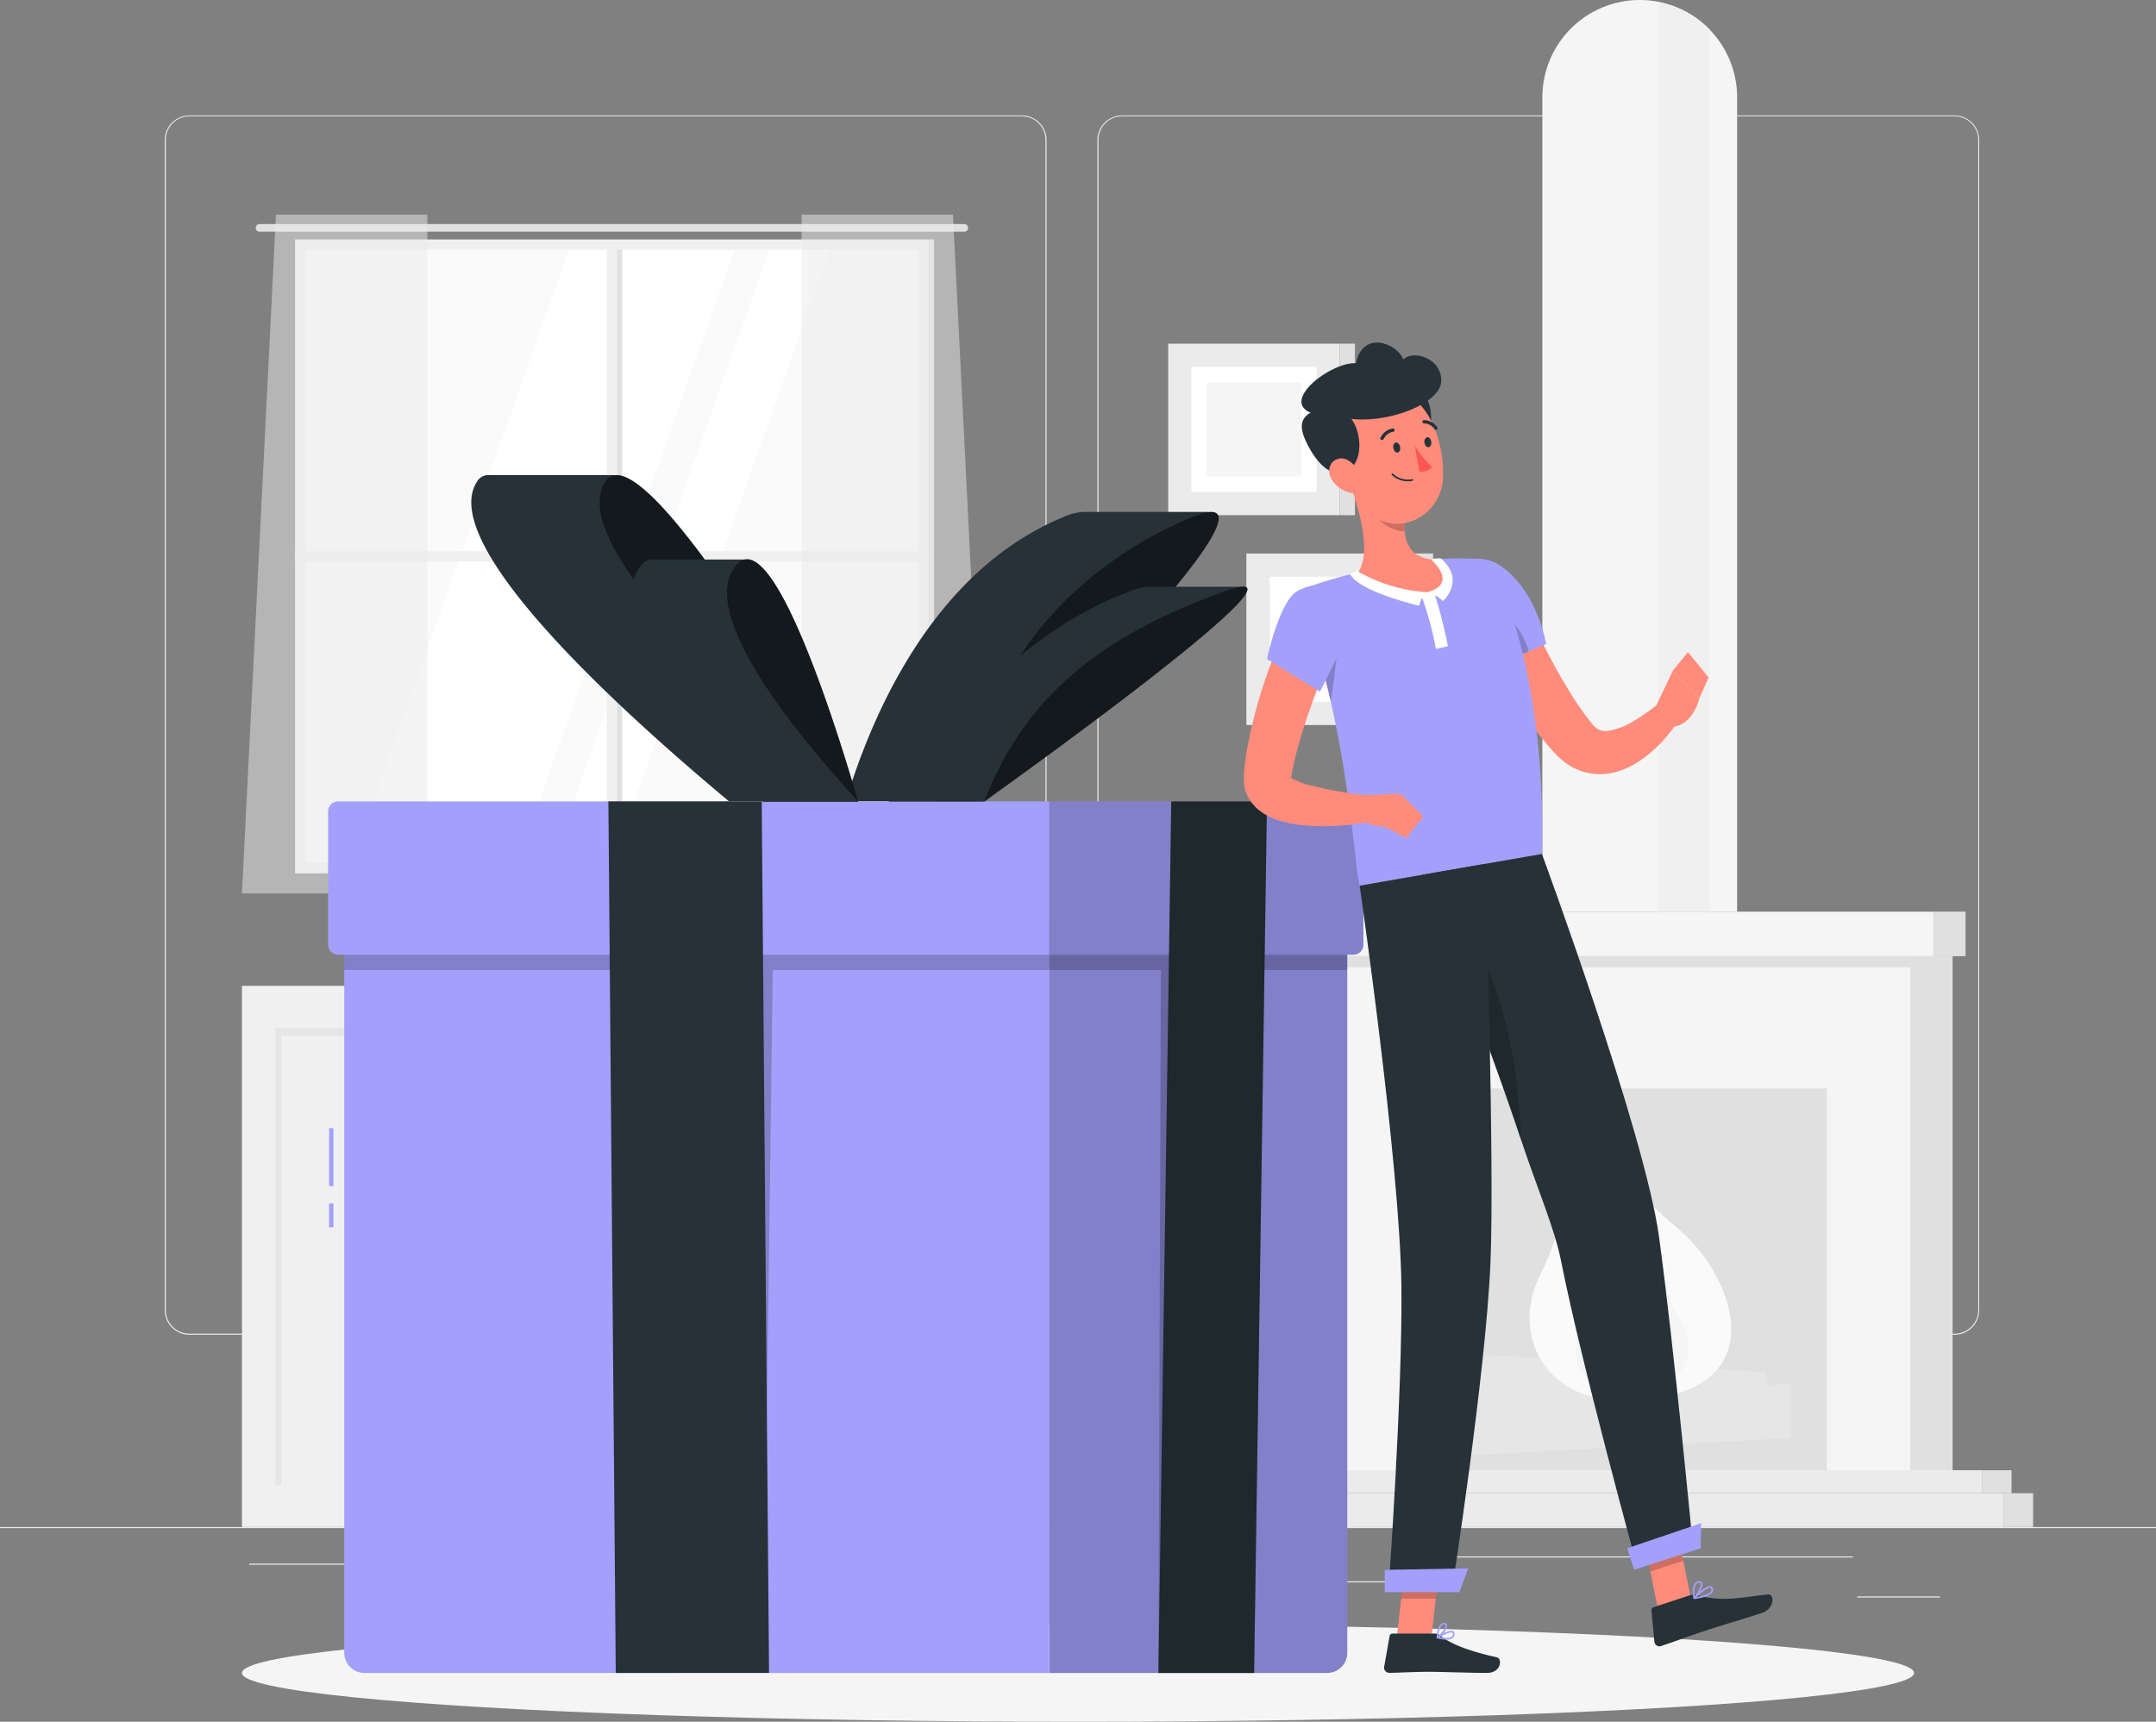 <svg xmlns="http://www.w3.org/2000/svg" width="500" height="399.34" viewBox="0 0 500 399.34">
  <rect x="0" y="0" width="500" height="399.34" fill="#808080" stroke="none"/>
  <g id="Gift-rafiki" transform="translate(0 -28.22)">
    <g id="freepik--background-complete--inject-1">
      <rect id="Rectangle_1" data-name="Rectangle 1" width="500" height="0.25" transform="translate(0 382.4)" fill="#ebebeb"/>
      <rect id="Rectangle_2" data-name="Rectangle 2" width="97.6" height="0.25" transform="translate(332.11 389.21)" fill="#ebebeb"/>
      <rect id="Rectangle_3" data-name="Rectangle 3" width="46.67" height="0.25" transform="translate(289 394.99)" fill="#ebebeb"/>
      <rect id="Rectangle_4" data-name="Rectangle 4" width="19.19" height="0.25" transform="translate(430.71 398.49)" fill="#ebebeb"/>
      <rect id="Rectangle_5" data-name="Rectangle 5" width="92.53" height="0.25" transform="translate(126.47 395.11)" fill="#ebebeb"/>
      <rect id="Rectangle_6" data-name="Rectangle 6" width="19.9" height="0.25" transform="translate(97.67 395.11)" fill="#ebebeb"/>
      <rect id="Rectangle_7" data-name="Rectangle 7" width="32.86" height="0.25" transform="translate(57.79 390.89)" fill="#ebebeb"/>
      <path id="Path_1" data-name="Path 1" d="M237,337.8H43.91a5.71,5.71,0,0,1-5.7-5.71V60.66A5.71,5.71,0,0,1,43.91,55H237a5.71,5.71,0,0,1,5.71,5.71V332.09A5.71,5.71,0,0,1,237,337.8ZM43.91,55.2a5.46,5.46,0,0,0-5.45,5.46V332.09a5.46,5.46,0,0,0,5.45,5.46H237a5.47,5.47,0,0,0,5.46-5.46V60.66A5.47,5.47,0,0,0,237,55.2Z" fill="#ebebeb"/>
      <path id="Path_2" data-name="Path 2" d="M453.31,337.8H260.21a5.72,5.72,0,0,1-5.71-5.71V60.66A5.72,5.72,0,0,1,260.21,55h193.1A5.71,5.71,0,0,1,459,60.66V332.09A5.71,5.71,0,0,1,453.31,337.8ZM260.21,55.2a5.47,5.47,0,0,0-5.46,5.46V332.09a5.47,5.47,0,0,0,5.46,5.46h193.1a5.47,5.47,0,0,0,5.46-5.46V60.66a5.47,5.47,0,0,0-5.46-5.46Z" fill="#ebebeb"/>
      <rect id="Rectangle_8" data-name="Rectangle 8" width="177.33" height="7.84" transform="translate(287.42 374.56)" fill="#ebebeb"/>
      <rect id="Rectangle_9" data-name="Rectangle 9" width="6.75" height="7.84" transform="translate(471.5 382.39) rotate(180)" fill="#e0e0e0"/>
      <rect id="Rectangle_10" data-name="Rectangle 10" width="6.75" height="5.33" transform="translate(466.5 374.56) rotate(180)" fill="#e0e0e0"/>
      <rect id="Rectangle_11" data-name="Rectangle 11" width="167.33" height="5.33" transform="translate(292.42 369.22)" fill="#ebebeb"/>
      <rect id="Rectangle_12" data-name="Rectangle 12" width="133.83" height="119.22" transform="translate(309.17 250)" fill="#f5f5f5"/>
      <rect id="Rectangle_13" data-name="Rectangle 13" width="9.83" height="119.22" transform="translate(452.83 369.22) rotate(180)" fill="#e0e0e0"/>
      <rect id="Rectangle_14" data-name="Rectangle 14" width="144.94" height="10.33" transform="translate(303.61 239.67)" fill="#f5f5f5"/>
      <rect id="Rectangle_15" data-name="Rectangle 15" width="7.28" height="10.33" transform="translate(455.83 250) rotate(180)" fill="#e0e0e0"/>
      <path id="Path_3" data-name="Path 3" d="M402.86,50.81V239.67H357.69V50.81a22.59,22.59,0,0,1,22.59-22.59,21.42,21.42,0,0,1,4.19.4,22.58,22.58,0,0,1,18.39,22.19Z" fill="#f5f5f5"/>
      <path id="Path_4" data-name="Path 4" d="M396.53,35.13V239.67H384.47v-211A22.43,22.43,0,0,1,396.53,35.13Z" fill="#f0f0f0"/>
      <rect id="Rectangle_16" data-name="Rectangle 16" width="133.83" height="2.56" transform="translate(309.17 250)" fill="#e0e0e0"/>
      <rect id="Rectangle_17" data-name="Rectangle 17" width="95.17" height="88.56" transform="translate(328.5 280.67)" fill="#e0e0e0"/>
      <path id="Path_5" data-name="Path 5" d="M336.72,353.31l78.72-4.2v12.64l-78.72,4.2Z" fill="#e6e6e6"/>
      <path id="Path_6" data-name="Path 6" d="M409.67,346.53l-67.17-4.2v12.65l67.17,4.19Z" fill="#e6e6e6"/>
      <path id="Path_7" data-name="Path 7" d="M376.12,353c-18.35,0-25.6-15.76-19-28.95s3.9-16.76,3.9-16.76,8.2,7.1,8.2,12.38c6.45-6.07-9.56-19.11-2.93-32.17,4.93,8.71,8.21,13.07,23.08,25.86C403.36,325.37,412,353,376.12,353Z" fill="#fafafa"/>
      <path id="Path_8" data-name="Path 8" d="M379.77,351c10,0,14.66-9.28,9.93-16.47s-2.4-9.48-2.4-9.48-5,4.22-4.56,7.1c-4-3.31,1.63-11.41-3.09-18.53-1.95,4.74-1.46,8.08-8.43,15.09C363.89,336.05,360.21,351,379.77,351Z" fill="#f0f0f0" opacity="0.5"/>
      <path id="Path_9" data-name="Path 9" d="M377.85,348.19c-4.46,0-6.54-4.14-4.43-7.34s1.07-4.23,1.07-4.23,2.24,1.88,2,3.16c1.79-1.47-.73-5.09,1.37-8.26.87,2.12.66,3.6,3.76,6.73C384.93,341.54,386.57,348.19,377.85,348.19Z" fill="#e6e6e6" opacity="0.5"/>
      <rect id="Rectangle_18" data-name="Rectangle 18" width="81.05" height="125.51" transform="translate(56.11 256.88)" fill="#f0f0f0"/>
      <rect id="Rectangle_19" data-name="Rectangle 19" width="105.96" height="1.41" transform="translate(65.24 266.66) rotate(90)" fill="#e6e6e6"/>
      <rect id="Rectangle_20" data-name="Rectangle 20" width="64.33" height="1.78" transform="translate(63.83 266.66)" fill="#e6e6e6"/>
      <rect id="Rectangle_21" data-name="Rectangle 21" width="81.05" height="125.51" transform="translate(138.57 256.88)" fill="#f0f0f0"/>
      <rect id="Rectangle_22" data-name="Rectangle 22" width="8.08" height="125.51" transform="translate(227.71 382.4) rotate(180)" fill="#e0e0e0"/>
      <rect id="Rectangle_23" data-name="Rectangle 23" width="105.96" height="1.41" transform="translate(147.7 266.66) rotate(90)" fill="#e6e6e6"/>
      <rect id="Rectangle_24" data-name="Rectangle 24" width="124.09" height="1.41" transform="translate(138.57 258.31) rotate(90)" fill="#e6e6e6"/>
      <rect id="Rectangle_25" data-name="Rectangle 25" width="64.33" height="1.78" transform="translate(146.29 266.66)" fill="#e6e6e6"/>
      <rect id="Rectangle_26" data-name="Rectangle 26" width="3.03" height="27.73" transform="translate(131.45 284.65)" fill="#e0e0e0"/>
      <rect id="Rectangle_27" data-name="Rectangle 27" width="3.03" height="27.73" transform="translate(141.25 284.65)" fill="#e0e0e0"/>
      <rect id="Rectangle_28" data-name="Rectangle 28" width="144.26" height="144.26" transform="translate(69.78 85.14)" fill="#fafafa"/>
      <path id="Path_10" data-name="Path 10" d="M81.21,229.4,132.33,85.14h38.36L119.57,229.4Z" fill="#fff"/>
      <path id="Path_11" data-name="Path 11" d="M127.67,229.4,178.78,85.14h13.99L141.66,229.4Z" fill="#fff"/>
      <path id="Path_12" data-name="Path 12" d="M223.62,80.18H60.2a.9.9,0,0,0-.9.89h0a.9.9,0,0,0,.9.89H223.62a.89.89,0,0,0,.89-.89h0a.89.89,0,0,0-.89-.89Z" fill="#e0e0e0"/>
      <rect id="Rectangle_29" data-name="Rectangle 29" width="2.38" height="144.88" transform="translate(143.1 229.71) rotate(180)" fill="#f0f0f0"/>
      <rect id="Rectangle_30" data-name="Rectangle 30" width="1.19" height="144.88" transform="translate(144.29 229.71) rotate(180)" fill="#e0e0e0"/>
      <rect id="Rectangle_31" data-name="Rectangle 31" width="2.38" height="147.04" transform="translate(68.39 158.46) rotate(-90)" fill="#f0f0f0"/>
      <path id="Path_13" data-name="Path 13" d="M215.43,228.41h0V83.75h-147V228.41h0v2.38h147Zm-144.66,0V86.13H213.05V228.41Z" fill="#f0f0f0"/>
      <rect id="Rectangle_32" data-name="Rectangle 32" width="1.19" height="147.04" transform="translate(216.62 230.79) rotate(180)" fill="#e0e0e0"/>
      <path id="Path_14" data-name="Path 14" d="M185.89,77.99V235.45H228.9L221.01,77.99Z" fill="#ebebeb" opacity="0.5"/>
      <path id="Path_15" data-name="Path 15" d="M99.12,77.99V235.45H56.11L64,77.99Z" fill="#ebebeb" opacity="0.5"/>
      <rect id="Rectangle_33" data-name="Rectangle 33" width="39.78" height="39.78" transform="translate(270.92 107.93)" fill="#ebebeb"/>
      <rect id="Rectangle_34" data-name="Rectangle 34" width="3.53" height="39.78" transform="translate(314.23 147.71) rotate(180)" fill="#e0e0e0"/>
      <rect id="Rectangle_35" data-name="Rectangle 35" width="29" height="29" transform="translate(276.31 113.32)" fill="#fff"/>
      <rect id="Rectangle_36" data-name="Rectangle 36" width="21.88" height="21.88" transform="translate(279.87 116.88)" fill="#f5f5f5"/>
      <rect id="Rectangle_37" data-name="Rectangle 37" width="39.78" height="39.78" transform="translate(289.05 156.6)" fill="#ebebeb"/>
      <rect id="Rectangle_38" data-name="Rectangle 38" width="3.53" height="39.78" transform="translate(332.35 196.37) rotate(180)" fill="#e0e0e0"/>
      <rect id="Rectangle_39" data-name="Rectangle 39" width="29" height="29" transform="translate(294.44 161.99)" fill="#fff"/>
      <rect id="Rectangle_40" data-name="Rectangle 40" width="21.88" height="21.88" rx="7.3" transform="translate(298 165.55)" fill="#f5f5f5"/>
    </g>
    <g id="freepik--Shadow--inject-1">
      <ellipse id="freepik--path--inject-1" cx="193.89" cy="11.32" rx="193.89" ry="11.32" transform="translate(56.11 404.92)" fill="#f5f5f5"/>
    </g>
    <g id="freepik--Gift--inject-1">
      <rect id="Rectangle_41" data-name="Rectangle 41" width="1" height="13.44" transform="translate(76.33 289.89)" fill="#a3a0fb"/>
      <rect id="Rectangle_42" data-name="Rectangle 42" width="1" height="5.56" transform="translate(76.33 307.33)" fill="#a3a0fb"/>
      <path id="Path_16" data-name="Path 16" d="M79.83,240.77H243.36V416.24H84.51a4.67,4.67,0,0,1-4.67-4.67V240.77Z" fill="#a3a0fb"/>
      <path id="Path_17" data-name="Path 17" d="M243.36,240.77H79.83v12.44h94.09l3.12,163.03,2.18-163.03h64.14Z" opacity="0.2"/>
      <path id="Path_18" data-name="Path 18" d="M78.42,214.1H243.36v35.56H78.42a2.33,2.33,0,0,1-2.33-2.33V216.44a2.33,2.33,0,0,1,2.33-2.34Z" fill="#a3a0fb"/>
      <path id="Path_19" data-name="Path 19" d="M142.8,416.24,141.09,214.1h35.56l1.7,202.14Z" fill="#263238"/>
      <path id="Path_20" data-name="Path 20" d="M248,240.77h64.41V416.24H243.36V245.44a4.67,4.67,0,0,1,4.64-4.67Z" transform="translate(555.81 657.01) rotate(180)" fill="#a3a0fb"/>
      <path id="Path_21" data-name="Path 21" d="M248,240.77h64.41V416.24H243.36V245.44a4.67,4.67,0,0,1,4.64-4.67Z" transform="translate(555.81 657.01) rotate(180)" opacity="0.2"/>
      <path id="Path_22" data-name="Path 22" d="M243.36,240.77h69.08v12.44H273.89l-5.24,163.03.57-163.03H243.36Z" opacity="0.2"/>
      <path id="Path_23" data-name="Path 23" d="M245.7,214.1h70.5v35.56H245.7a2.33,2.33,0,0,1-2.33-2.33V216.44a2.33,2.33,0,0,1,2.33-2.34Z" transform="translate(559.56 463.76) rotate(180)" fill="#a3a0fb"/>
      <path id="Path_24" data-name="Path 24" d="M245.7,214.1h70.5v35.56H245.7a2.33,2.33,0,0,1-2.33-2.33V216.44a2.33,2.33,0,0,1,2.33-2.34Z" transform="translate(559.56 463.76) rotate(180)" opacity="0.2"/>
      <path id="Path_25" data-name="Path 25" d="M268.65,416.24l2.98-202.14h22.19l-2.98,202.14Z" fill="#263238"/>
      <path id="Path_26" data-name="Path 26" d="M268.65,416.24l2.98-202.14h22.19l-2.98,202.14Z" opacity="0.2"/>
      <path id="Path_27" data-name="Path 27" d="M280.23,147v-.05H251.14a13.64,13.64,0,0,0-4.82,1.32c-29.5,12.36-43.84,44.75-50.18,65.79H225.9S296.33,145,280.23,147Z" fill="#263238"/>
      <path id="Path_28" data-name="Path 28" d="M225.9,214.1c0-27.33,20.68-53.43,50.18-65.79S225.9,214.1,225.9,214.1Z" opacity="0.5"/>
      <path id="Path_29" data-name="Path 29" d="M287.83,164.31H266.24a13,13,0,0,0-4,1c-25.44,9.18-45.37,33.23-56.12,48.85h22.1S300.36,162.81,287.83,164.31Z" fill="#263238"/>
      <path id="Path_30" data-name="Path 30" d="M228.26,214.1c10.41-27,30.68-39.67,56.12-48.85S228.26,214.1,228.26,214.1Z" opacity="0.5"/>
      <path id="Path_31" data-name="Path 31" d="M142.45,138.47v-.06H113.29a3,3,0,0,0-2.65,1.49c-9.1,13.93,30,50.46,58.43,74.19h29.76S155.23,136.2,142.45,138.47Z" fill="#263238"/>
      <path id="Path_32" data-name="Path 32" d="M198.83,214.1c-28.39-23.73-67.53-60.26-58.43-74.19S198.83,214.1,198.83,214.1Z" opacity="0.5"/>
      <path id="Path_33" data-name="Path 33" d="M172.85,158H151.21a3.07,3.07,0,0,0-2.28,1.1c-9.64,10.35,11.84,37.48,28,55.09H199S182.8,156.26,172.85,158Z" fill="#263238"/>
      <path id="Path_34" data-name="Path 34" d="M199,214.1c-16.16-17.62-37.65-44.74-28-55.09S199,214.1,199,214.1Z" opacity="0.5"/>
    </g>
    <g id="freepik--Character--inject-1">
      <path id="Path_35" data-name="Path 35" d="M384.52,401.59l7.64-2.47-3.68-18.34-7.64,2.46Z" fill="#ff8b7b"/>
      <path id="Path_36" data-name="Path 36" d="M323.93,408.04h8.02l2.14-18.59h-8.03Z" fill="#ff8b7b"/>
      <path id="Path_37" data-name="Path 37" d="M332.72,407.11h-9.79a.67.67,0,0,0-.66.55L321,414.8a1.23,1.23,0,0,0,1.23,1.42c3.15-.05,5.44-.24,9.41-.24,2.44,0,9.8.26,13.17.26s3.67-3.33,2.28-3.64c-6.24-1.35-11-3.21-13-5a2,2,0,0,0-1.37-.49Z" fill="#263238"/>
      <path id="Path_38" data-name="Path 38" d="M391.82,398.26,383.47,401a.7.7,0,0,0-.48.73l.68,7.28a1.17,1.17,0,0,0,1.54,1c3-1,7.29-2.6,11.07-3.82,4.42-1.43,7.05-2.15,12.23-3.83,3.14-1,3-4.46,1.58-4.32-6.4.62-10,1.79-16.24.27a3.6,3.6,0,0,0-2.03-.05Z" fill="#263238"/>
      <path id="Path_39" data-name="Path 39" d="M351.58,164.48c1,2.25,2.12,4.68,3.24,7s2.26,4.67,3.46,6.95,2.38,4.57,3.66,6.76,2.58,4.35,3.95,6.42c.7,1,1.38,2,2.12,2.94l1.09,1.39a6.056,6.056,0,0,0,.67.77,3.449,3.449,0,0,0,1.25.84,4.51,4.51,0,0,0,2,.18,16.33,16.33,0,0,0,5.77-2.22c1-.58,2-1.25,3-1.95s2-1.51,2.92-2.2l4.64,3.83a33.169,33.169,0,0,1-2.62,3.59,32.133,32.133,0,0,1-3.07,3.23,25.672,25.672,0,0,1-3.7,2.88,18.769,18.769,0,0,1-4.68,2.22,13.73,13.73,0,0,1-6,.55,13.43,13.43,0,0,1-6-2.36,17,17,0,0,1-2.28-1.95l-1.51-1.66c-1-1.1-1.89-2.24-2.82-3.37a114.388,114.388,0,0,1-9.1-14.17c-1.33-2.43-2.6-4.87-3.78-7.36s-2.33-4.93-3.41-7.6Z" fill="#ff8b7b"/>
      <path id="Path_40" data-name="Path 40" d="M336.89,165.2c-1.43,7.53,7.93,18.3,7.93,18.3l13.75-5.92s-1.43-8.63-6.92-14.86C344.92,155.09,338.46,157,336.89,165.2Z" fill="#a3a0fb"/>
      <path id="Path_41" data-name="Path 41" d="M344.32,167.86c-3.75-1.34-6.52-.9-7.52,0,.68,7.16,8,15.6,8,15.6l9.74-4.19A17.523,17.523,0,0,0,344.32,167.86Z" opacity="0.2"/>
      <path id="Path_42" data-name="Path 42" d="M383.55,193.05l4.39-9.25,6.16,6.44s-1.75,7.38-7.52,6.44Z" fill="#ff8b7b"/>
      <path id="Path_43" data-name="Path 43" d="M391.46,179.45l4.77,5.91-2.13,4.88-6.16-6.44Z" fill="#ff8b7b"/>
      <path id="Path_44" data-name="Path 44" d="M388.48,380.78l1.9,9.46-7.65,2.46-1.89-9.45Z" opacity="0.2"/>
      <path id="Path_45" data-name="Path 45" d="M326.06,389.46h8.03l-1.1,9.58h-8.04Z" opacity="0.2"/>
      <path id="Path_46" data-name="Path 46" d="M300.87,165.31c11.57,29.51,13,61.89,14.4,68.33l42.31-7.34c1-39.88-9-61.92-11.68-67.09a2.4,2.4,0,0,0-2-1.29c-1.18-.08-3-.17-5.24-.18-1.18,0-2.45,0-3.77.07-.73,0-1.47.08-2.21.13a159.412,159.412,0,0,0-18,3.13c-1.12.25-2.26.53-3.36.82s-2,.57-3,.86C304.14,164,300.87,165.31,300.87,165.31Z" fill="#a3a0fb"/>
      <path id="Path_47" data-name="Path 47" d="M305,177.18c1.4,4.62,2.6,9.22,3.61,13.68,1.33-8.07,1.92-16.36,1.92-16.36Z" opacity="0.2"/>
      <path id="Path_48" data-name="Path 48" d="M313.09,140.63c2.13,5.59,5.11,16,1.73,20.56,3.68,2.58,8.42,5.48,15.33,4.53s4.9-5.47,2.65-7.65c-6.72-.42-7.38-5.24-7-9.93Z" fill="#ff8b7b"/>
      <path id="Path_49" data-name="Path 49" d="M334.65,167.63s5.35-4.84-.51-9.89a6.769,6.769,0,0,0-2.27.24s6.57,5.62-.91,7.6a36.7,36.7,0,0,1-16.18-4.91,5.539,5.539,0,0,0-1.69.68c2.06,4.13,16.06,7.37,16.06,7.37a6.87,6.87,0,0,1,.67-1.87A76.556,76.556,0,0,1,333,178.71a19.429,19.429,0,0,0,2.79-.63,107.289,107.289,0,0,0-3-11.78,7.1,7.1,0,0,1,1.86,1.33Z" fill="#fff"/>
      <path id="Path_50" data-name="Path 50" d="M318.25,143.7l7.5,4.44a20.083,20.083,0,0,0,0,3.29c-2.52.07-6.38-2.05-7.09-4.59A9,9,0,0,1,318.25,143.7Z" opacity="0.2"/>
      <path id="Path_51" data-name="Path 51" d="M328.07,132.75c5.88-2.24,5.27-17.28-3.78-15.06-6.12,1.5-5.49,3.35-4.37,7.28S324.35,134.17,328.07,132.75Z" fill="#263238"/>
      <path id="Path_52" data-name="Path 52" d="M310.89,132.05c1.84,7.75,2.52,12.38,7.18,15.71,7,5,16-.25,16.56-8.39.46-7.33-2.63-18.78-10.84-20.56a10.86,10.86,0,0,0-12.9,13.24Z" fill="#ff8b7b"/>
      <path id="Path_53" data-name="Path 53" d="M312,137.67c5.88-2.24,3.62-17-5.43-14.75-6.12,1.5-5.06,5-3.34,8.44C305.08,135,308.31,139.09,312,137.67Z" fill="#263238"/>
      <path id="Path_54" data-name="Path 54" d="M325.44,111.59c-1.53-3.91-9.5-6.73-10.95.87-6.7-.45-22.66,12.52-3.71,12.47,9.37,2.36,23.25-2.8,23.46-8.23S327.74,109.31,325.44,111.59Z" fill="#263238"/>
      <path id="Path_55" data-name="Path 55" d="M308.9,139.54a7,7,0,0,0,4.38,3c2.34.46,3.24-1.75,2.36-3.93-.79-2-3-4.55-5.2-4S307.64,137.64,308.9,139.54Z" fill="#ff8b7b"/>
      <path id="Path_56" data-name="Path 56" d="M392.67,387.55l-12.94,4.17S366.86,345.09,362,320.56c-1.49-7.47-5.61-17-9.26-28-4.61-13.83-10.15-28.72-14.62-40.37-4.72-12.27-8.2-21.08-8.2-21.08l27.67-4.81s23.85,64.61,27.17,88.88C388.21,340.42,392.67,387.55,392.67,387.55Z" fill="#263238"/>
      <path id="Path_57" data-name="Path 57" d="M352.73,292.56c-4.61-13.83-10.15-28.72-14.62-40.37l2.26-6.56C348.16,253.17,352.65,278.54,352.73,292.56Z" opacity="0.2"/>
      <path id="Path_58" data-name="Path 58" d="M344.4,228.59s2.25,69.12,1.25,92.61c-1.1,25.74-8.95,76-8.95,76H322s3.28-45.57,3-70.68c-.35-28.6-9.68-92.86-9.68-92.86Z" fill="#263238"/>
      <path id="Path_59" data-name="Path 59" d="M338.46,397.5H321.14v-5.17l19.36-.34Z" fill="#a3a0fb"/>
      <path id="Path_60" data-name="Path 60" d="M394.39,387.33l-15.41,4.97-1.61-4.98,17.15-5.82Z" fill="#a3a0fb"/>
      <path id="Path_61" data-name="Path 61" d="M323.15,132.17c.11.64.54,1.1,1,1s.66-.65.55-1.29-.54-1.09-1-1S323,131.54,323.15,132.17Z" fill="#263238"/>
      <path id="Path_62" data-name="Path 62" d="M330.36,130.92c.11.64.54,1.1,1,1s.66-.65.55-1.29-.54-1.1-.95-1A1.081,1.081,0,0,0,330.36,130.92Z" fill="#263238"/>
      <path id="Path_63" data-name="Path 63" d="M328.12,131.64a22.91,22.91,0,0,0,4,4.92,3.76,3.76,0,0,1-2.95,1.11Z" fill="#ff5652"/>
      <path id="Path_64" data-name="Path 64" d="M326.78,139.84a5.35,5.35,0,0,1-4-1.47.19.19,0,0,1,0-.27.2.2,0,0,1,.27,0,5.12,5.12,0,0,0,4.46,1.26.2.2,0,0,1,.22.16.19.19,0,0,1-.15.22,6.7,6.7,0,0,1-.8.1Z" fill="#263238"/>
      <path id="Path_65" data-name="Path 65" d="M320.52,130.23a.326.326,0,0,1-.35-.51A3.81,3.81,0,0,1,323,127.6a.382.382,0,1,1,.08.76h0a3,3,0,0,0-2.18,1.66.37.37,0,0,1-.38.21Z" fill="#263238"/>
      <path id="Path_66" data-name="Path 66" d="M333,127.9a.39.39,0,0,1-.33-.15,3,3,0,0,0-2.4-1.33.39.39,0,0,1-.4-.37.38.38,0,0,1,.36-.39,3.77,3.77,0,0,1,3.06,1.64.38.38,0,0,1-.08.53A.35.35,0,0,1,333,127.9Z" fill="#263238"/>
      <path id="Path_67" data-name="Path 67" d="M335.43,408.52a9.859,9.859,0,0,1-2.11-.29.2.2,0,0,1-.15-.16.18.18,0,0,1,.08-.19c.28-.18,2.81-1.77,3.71-1.32a.63.63,0,0,1,.35.54,1.1,1.1,0,0,1-.35,1,2.39,2.39,0,0,1-1.53.42Zm-1.57-.56c1.37.27,2.42.22,2.84-.15a.7.7,0,0,0,.23-.68.24.24,0,0,0-.13-.23c-.47-.24-1.91.45-2.94,1.1Z" fill="#a3a0fb"/>
      <path id="Path_68" data-name="Path 68" d="M333.36,408.23a.19.19,0,0,1-.1,0,.18.18,0,0,1-.09-.17c0-.1.1-2.42,1-3.18a1,1,0,0,1,.8-.24h0a.63.63,0,0,1,.62.49c.21.9-1.32,2.66-2.14,3.11Zm1.49-3.25a.6.6,0,0,0-.43.17,4.3,4.3,0,0,0-.84,2.51c.8-.63,1.77-2,1.64-2.48,0-.05,0-.17-.28-.2h-.09Z" fill="#a3a0fb"/>
      <path id="Path_69" data-name="Path 69" d="M392.91,399.07a.216.216,0,0,1-.17-.32c.29-.3,2.86-2.84,4-2.63a.64.64,0,0,1,.46.39h0a1.08,1.08,0,0,1-.06,1c-.6,1-2.89,1.42-4.19,1.57Zm3.67-2.58c-.64,0-2.1,1.16-3.12,2.13,1.77-.27,3-.75,3.34-1.31a.7.7,0,0,0,0-.66.2.2,0,0,0-.17-.15Z" fill="#a3a0fb"/>
      <path id="Path_70" data-name="Path 70" d="M392.91,399.07h-.05a.17.17,0,0,1-.13-.14c0-.09-.48-2.21.23-3.32a1.41,1.41,0,0,1,.91-.64h0c.51-.11.74.1.83.29.42.82-.87,3.06-1.66,3.77A.21.21,0,0,1,392.91,399.07Zm1.23-3.76h-.19a1,1,0,0,0-.67.47,4.42,4.42,0,0,0-.24,2.68c.75-.87,1.58-2.57,1.33-3.06A.23.23,0,0,0,394.14,395.31ZM393.91,395.15Z" fill="#a3a0fb"/>
      <path id="Path_71" data-name="Path 71" d="M310.64,175.26c-1,2.3-2,4.78-3,7.21s-1.92,4.88-2.81,7.34-1.77,4.9-2.53,7.36-1.48,4.91-2.06,7.33c-.27,1.21-.56,2.42-.74,3.6l-.16.89v-.04a1.5,1.5,0,0,0-.39-.8c-.3-.19.14.38.92.76a18,18,0,0,0,2.9,1.18,94.108,94.108,0,0,0,15,2.69l.32,6a61.376,61.376,0,0,1-8.49,1,46.549,46.549,0,0,1-8.84-.33,23.31,23.31,0,0,1-4.85-1.17,15.318,15.318,0,0,1-2.71-1.29,10.59,10.59,0,0,1-2.91-2.58,9.09,9.09,0,0,1-1.82-4.55,9.924,9.924,0,0,1,0-1.21v-.85l.11-1.12c.12-1.51.35-2.95.57-4.41a114.817,114.817,0,0,1,4.28-16.49c.91-2.65,1.84-5.27,2.89-7.86s2.07-5.11,3.32-7.74Z" fill="#ff8b7b"/>
      <path id="Path_72" data-name="Path 72" d="M300.87,165.31c-4.16,2.25-7.05,15.77-7.05,15.77l12.3,7.56s3.19-6.25,5.53-11.39C316.13,167.42,309.05,160.89,300.87,165.31Z" fill="#a3a0fb"/>
      <path id="Path_73" data-name="Path 73" d="M316.67,212.65l8.09-.35-3.59,7.7s-7.62-.46-6.61-4.11Z" fill="#ff8b7b"/>
      <path id="Path_74" data-name="Path 74" d="M330.09,217.6l-4.03,5.02-4.88-2.66,3.58-7.67Z" fill="#ff8b7b"/>
    </g>
  </g>
</svg>
